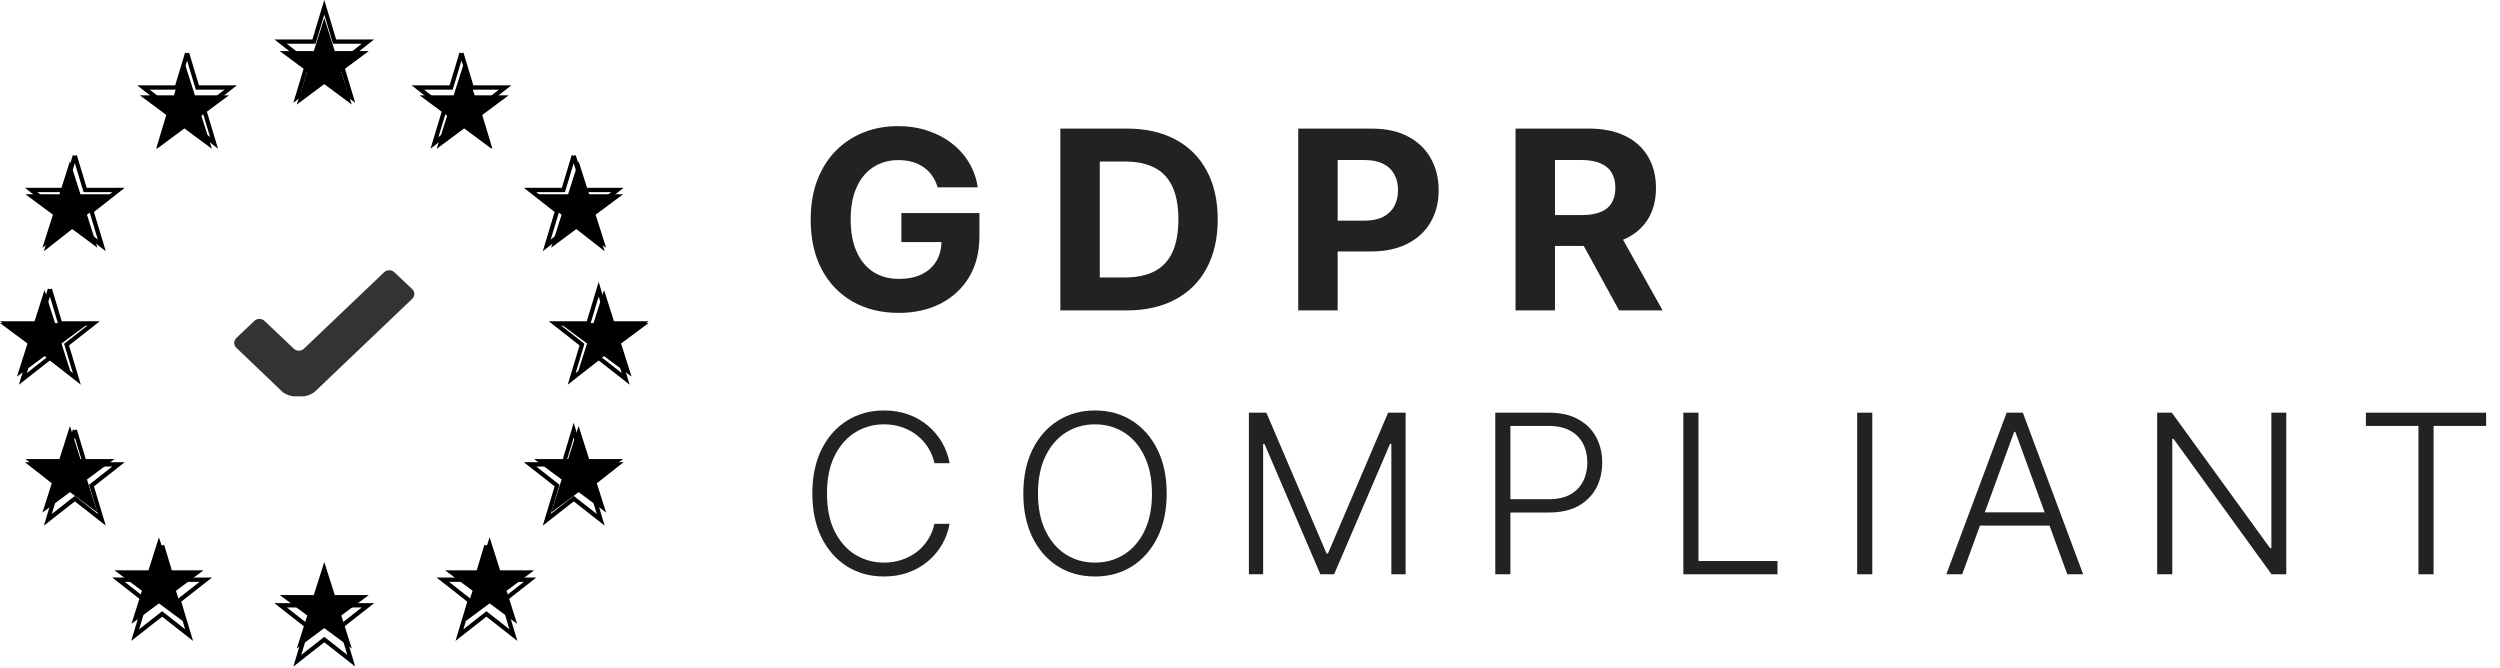 <svg width="146" height="39" viewBox="0 0 146 39" fill="none" xmlns="http://www.w3.org/2000/svg">
<path d="M18.938 1.052L19.552 2.983H21.537L19.931 4.176L20.544 6.107L18.938 4.912L17.332 6.107L17.945 4.176L16.339 2.983H18.325L18.938 1.052ZM18.938 32.822L19.552 34.752H21.537L19.931 35.945L20.544 37.875L18.938 36.682L17.332 37.875L17.945 35.945L16.339 34.752H18.325L18.938 32.822V32.822ZM27.107 3.638L27.721 5.568H29.706L28.099 6.762L28.713 8.692L27.107 7.499L25.5 8.692L26.114 6.762L24.507 5.568H26.493L27.107 3.638V3.638ZM33.791 9.416L34.404 11.346H36.39L34.784 12.539L35.397 14.47L33.791 13.277L32.184 14.47L32.798 12.539L31.192 11.346H33.177L33.791 9.416V9.416ZM33.791 24.879L34.404 26.81H36.39L34.784 28.003L35.397 29.933L33.791 28.74L32.184 29.933L32.798 28.003L31.192 26.81H33.178L33.791 24.879ZM4.084 9.416L4.698 11.346H6.684L5.078 12.539L5.691 14.47L4.084 13.277L2.478 14.47L3.092 12.539L1.485 11.346H3.471L4.084 9.416V9.416ZM35.276 16.936L35.889 18.867H37.875L36.269 20.06L36.883 21.991L35.276 20.798L33.67 21.991L34.284 20.06L32.677 18.867H34.663L35.276 16.936ZM2.6 16.936L3.213 18.867H5.199L3.591 20.06L4.206 21.991L2.599 20.798L0.992 21.991L1.606 20.06L0 18.867H1.986L2.6 16.936V16.936ZM4.085 24.879L4.698 26.81H6.684L5.078 28.003L5.691 29.933L4.085 28.74L2.479 29.933L3.092 28.003L1.485 26.81H3.471L4.085 24.879V24.879ZM28.593 31.378L29.206 33.307H31.192L29.585 34.501L30.199 36.431L28.593 35.238L26.986 36.431L27.599 34.501L25.993 33.307H27.979L28.593 31.378V31.378ZM10.769 3.638L11.382 5.568H13.368L11.761 6.762L12.375 8.692L10.769 7.499L9.162 8.692L9.776 6.762L8.169 5.568H10.155L10.769 3.638V3.638ZM9.283 31.378L9.897 33.308H11.882L10.276 34.501L10.89 36.431L9.283 35.239L7.677 36.431L8.291 34.501L6.684 33.308H8.669L9.283 31.378V31.378Z" fill="black"/>
<path fill-rule="evenodd" clip-rule="evenodd" d="M18.938 0L19.631 2.303H21.851L20.055 3.712L20.745 6.007L18.938 4.588L17.131 6.007L17.821 3.712L16.024 2.303H18.245L18.938 0ZM18.938 0.857L18.427 2.556H16.753L18.107 3.618L17.594 5.325L18.938 4.269L20.282 5.325L19.769 3.619L21.123 2.556H19.449L18.938 0.857ZM26.95 3.108L26.832 3.071L26.257 4.982H24.036L25.833 6.392L25.142 8.686L26.95 7.268L28.757 8.686L28.066 6.392L29.863 4.982H27.642L27.067 3.071L26.95 3.108ZM26.95 3.536L26.438 5.235H24.764L26.119 6.298L25.605 8.005L26.95 6.95L28.294 8.005L27.78 6.298L29.135 5.235H27.461L26.95 3.536ZM10.926 3.537L10.414 5.235H8.74L10.095 6.298L9.582 8.005L10.926 6.95L12.27 8.005L11.756 6.298L13.111 5.235H11.436L10.926 3.537ZM10.808 3.071L10.926 3.108L11.043 3.071L11.618 4.982H13.839L12.042 6.392L12.733 8.686L10.926 7.268L9.119 8.686L9.809 6.392L8.012 4.982H10.233L10.808 3.071ZM4.37 9.096L4.252 9.058L3.678 10.969H1.457L3.253 12.379L2.563 14.673L4.37 13.256L6.177 14.673L5.487 12.379L7.283 10.969H5.063L4.488 9.058L4.37 9.096ZM4.37 9.524L3.859 11.222H2.185L3.539 12.285L3.026 13.992L4.37 12.937L5.714 13.992L5.201 12.285L6.555 11.222H4.881L4.37 9.524ZM33.505 9.524L32.994 11.222H31.32L32.675 12.285L32.161 13.992L33.505 12.937L34.85 13.992L34.336 12.285L35.691 11.222H34.016L33.505 9.524ZM33.505 9.096L33.388 9.058L32.812 10.969H30.592L32.389 12.379L31.698 14.673L33.505 13.256L35.312 14.673L34.622 12.379L36.419 10.969H34.198L33.623 9.058L33.505 9.096ZM34.962 16.46L35.654 18.763H37.875L36.079 20.172L36.769 22.467L34.962 21.05L33.155 22.467L33.846 20.172L32.049 18.763H34.269L34.962 16.46ZM2.914 17.317L2.402 19.016H0.728L2.082 20.078L1.568 21.786L2.913 20.731L4.257 21.785L3.743 20.078L5.099 19.016H3.424L2.914 17.317ZM2.914 16.888L2.796 16.851L2.221 18.763H0L1.796 20.172L1.105 22.466L2.913 21.05L4.72 22.467L4.029 20.172L5.827 18.763H3.606L3.031 16.851L2.914 16.888ZM34.962 17.317L34.451 19.016H32.777L34.132 20.078L33.618 21.786L34.962 20.731L36.306 21.786L35.793 20.078L37.147 19.016H35.473L34.962 17.317ZM33.505 24.69L34.198 26.994H36.419L34.622 28.404L35.312 30.698L33.505 29.28L31.698 30.698L32.389 28.404L30.592 26.994H32.813L33.505 24.69ZM4.371 25.548L3.859 27.247H2.185L3.539 28.31L3.026 30.016L4.371 28.961L5.714 30.016L5.201 28.31L6.555 27.247H4.881L4.371 25.548ZM4.371 25.119L4.253 25.082L3.678 26.994H1.457L3.253 28.404L2.564 30.697L4.371 29.28L6.177 30.698L5.487 28.404L7.283 26.994H5.063L4.488 25.082L4.371 25.119ZM33.505 25.548L32.995 27.247H31.32L32.675 28.31L32.161 30.016L33.505 28.961L34.85 30.016L34.336 28.31L35.691 27.247H34.016L33.505 25.548ZM28.407 32.282L27.896 33.98H26.221L27.576 35.043L27.062 36.75L28.407 35.695L29.751 36.749L29.237 35.043L30.592 33.98H28.918L28.407 32.282ZM28.407 31.853L28.29 31.816L27.714 33.727H25.493L27.29 35.137L26.599 37.431L28.407 36.013L30.214 37.431L29.523 35.137L31.32 33.727H29.099L28.525 31.816L28.407 31.853ZM9.469 32.282L8.958 33.98H7.283L8.638 35.043L8.125 36.75L9.469 35.696L10.813 36.75L10.299 35.043L11.654 33.98H9.979L9.469 32.282ZM9.469 31.853L9.351 31.816L8.776 33.727H6.555L8.352 35.137L7.662 37.431L9.469 36.014L11.276 37.431L10.585 35.137L12.382 33.727H10.161L9.586 31.816L9.469 31.853ZM18.938 33.35L18.82 33.312L18.245 35.224H16.024L17.821 36.634L17.131 38.928L18.938 37.51L20.745 38.927L20.055 36.634L21.851 35.224H19.631L19.055 33.312L18.938 33.35ZM18.938 33.778L18.427 35.477H16.753L18.107 36.54L17.594 38.246L18.938 37.191L20.282 38.246L19.769 36.54L21.123 35.477H19.449L18.938 33.778Z" fill="black"/>
<path d="M24.076 17.451L18.399 22.863C18.236 23.019 17.913 23.146 17.682 23.146H17.191C16.959 23.146 16.636 23.018 16.473 22.863L13.8 20.309C13.721 20.233 13.677 20.131 13.677 20.025C13.677 19.92 13.722 19.818 13.8 19.742L14.852 18.741C14.891 18.704 14.938 18.675 14.989 18.655C15.04 18.635 15.095 18.624 15.15 18.624C15.206 18.624 15.261 18.635 15.312 18.655C15.363 18.675 15.409 18.704 15.448 18.741L17.156 20.362C17.32 20.518 17.588 20.518 17.752 20.362L22.433 15.899C22.472 15.862 22.518 15.832 22.569 15.812C22.62 15.792 22.675 15.782 22.731 15.781C22.786 15.781 22.841 15.791 22.892 15.811C22.944 15.831 22.99 15.861 23.029 15.898L24.075 16.886C24.154 16.962 24.198 17.063 24.198 17.168C24.198 17.274 24.155 17.375 24.076 17.451Z" fill="black" fill-opacity="0.8"/>
<path d="M54.758 10.942C54.684 10.69 54.579 10.467 54.444 10.273C54.31 10.076 54.145 9.91 53.95 9.775C53.758 9.637 53.538 9.532 53.29 9.459C53.046 9.387 52.774 9.35 52.477 9.35C51.92 9.35 51.431 9.485 51.009 9.755C50.59 10.024 50.264 10.417 50.03 10.932C49.796 11.443 49.679 12.069 49.679 12.808C49.679 13.548 49.794 14.177 50.025 14.695C50.255 15.214 50.581 15.61 51.003 15.883C51.425 16.152 51.923 16.287 52.498 16.287C53.019 16.287 53.464 16.197 53.833 16.017C54.205 15.834 54.489 15.577 54.684 15.245C54.882 14.913 54.982 14.521 54.982 14.068L55.45 14.136H52.641V12.445H57.199V13.783C57.199 14.716 56.997 15.518 56.593 16.189C56.189 16.856 55.632 17.371 54.923 17.734C54.214 18.093 53.402 18.273 52.487 18.273C51.466 18.273 50.569 18.053 49.796 17.614C49.023 17.172 48.42 16.545 47.988 15.732C47.559 14.917 47.344 13.949 47.344 12.829C47.344 11.969 47.472 11.201 47.727 10.527C47.986 9.85 48.348 9.276 48.812 8.806C49.277 8.336 49.817 7.978 50.434 7.733C51.051 7.487 51.72 7.365 52.439 7.365C53.056 7.365 53.631 7.453 54.163 7.629C54.694 7.802 55.166 8.047 55.577 8.365C55.992 8.683 56.331 9.062 56.593 9.501C56.855 9.936 57.024 10.417 57.098 10.942H54.758Z" fill="#222222"/>
<path d="M65.786 18.128H61.925V7.51H65.818C66.913 7.51 67.856 7.722 68.647 8.148C69.438 8.569 70.046 9.176 70.471 9.967C70.9 10.759 71.115 11.706 71.115 12.808C71.115 13.914 70.9 14.865 70.471 15.66C70.046 16.455 69.434 17.065 68.636 17.49C67.842 17.915 66.892 18.128 65.786 18.128ZM64.227 16.204H65.69C66.371 16.204 66.943 16.087 67.408 15.852C67.876 15.613 68.227 15.245 68.461 14.747C68.698 14.246 68.817 13.6 68.817 12.808C68.817 12.024 68.698 11.383 68.461 10.885C68.227 10.387 67.878 10.021 67.413 9.786C66.949 9.551 66.376 9.433 65.695 9.433H64.227V16.204Z" fill="#222222"/>
<path d="M75.816 18.128V7.51H80.113C80.94 7.51 81.643 7.664 82.225 7.971C82.806 8.275 83.25 8.699 83.555 9.241C83.863 9.781 84.017 10.403 84.017 11.108C84.017 11.813 83.861 12.435 83.549 12.974C83.237 13.513 82.785 13.933 82.193 14.234C81.604 14.535 80.892 14.685 80.055 14.685H77.316V12.886H79.683C80.126 12.886 80.491 12.812 80.778 12.663C81.069 12.511 81.285 12.302 81.427 12.036C81.573 11.766 81.645 11.457 81.645 11.108C81.645 10.755 81.573 10.448 81.427 10.185C81.285 9.919 81.069 9.713 80.778 9.568C80.487 9.419 80.119 9.345 79.672 9.345H78.119V18.128H75.816Z" fill="#222222"/>
<path d="M88.508 18.128V7.51H92.806C93.628 7.51 94.33 7.653 94.912 7.94C95.497 8.224 95.942 8.626 96.247 9.148C96.555 9.667 96.709 10.277 96.709 10.978C96.709 11.683 96.553 12.29 96.241 12.798C95.929 13.303 95.477 13.69 94.885 13.959C94.297 14.229 93.584 14.364 92.747 14.364H89.87V12.559H92.375C92.815 12.559 93.18 12.501 93.471 12.383C93.761 12.266 93.978 12.089 94.119 11.854C94.265 11.619 94.337 11.327 94.337 10.978C94.337 10.626 94.265 10.329 94.119 10.086C93.978 9.845 93.76 9.661 93.465 9.537C93.174 9.409 92.808 9.345 92.364 9.345H90.811V18.128H88.508ZM94.391 13.296L97.098 18.128H94.555L91.907 13.296H94.391Z" fill="#222222"/>
<path d="M55.458 27.049H54.569C54.503 26.727 54.383 26.429 54.21 26.155C54.04 25.879 53.825 25.638 53.567 25.432C53.308 25.226 53.015 25.066 52.688 24.953C52.36 24.839 52.005 24.782 51.624 24.782C51.012 24.782 50.455 24.937 49.95 25.247C49.449 25.558 49.047 26.014 48.745 26.616C48.445 27.215 48.296 27.95 48.296 28.819C48.296 29.695 48.445 30.432 48.745 31.031C49.047 31.63 49.449 32.085 49.95 32.395C50.455 32.702 51.012 32.856 51.624 32.856C52.005 32.856 52.36 32.799 52.688 32.685C53.015 32.572 53.308 32.414 53.567 32.211C53.825 32.005 54.04 31.764 54.21 31.487C54.383 31.211 54.503 30.911 54.569 30.589H55.458C55.379 31.022 55.231 31.426 55.014 31.801C54.799 32.172 54.525 32.498 54.191 32.778C53.86 33.057 53.479 33.275 53.047 33.432C52.615 33.589 52.141 33.667 51.624 33.667C50.811 33.667 50.089 33.469 49.459 33.073C48.828 32.673 48.334 32.111 47.974 31.386C47.618 30.661 47.44 29.805 47.44 28.819C47.44 27.833 47.618 26.977 47.974 26.252C48.334 25.527 48.828 24.966 49.459 24.57C50.089 24.171 50.811 23.971 51.624 23.971C52.141 23.971 52.615 24.049 53.047 24.206C53.479 24.36 53.86 24.578 54.191 24.86C54.525 25.14 54.799 25.466 55.014 25.837C55.231 26.209 55.379 26.613 55.458 27.049Z" fill="#222222"/>
<path d="M68.135 28.819C68.135 29.802 67.955 30.658 67.596 31.386C67.236 32.111 66.741 32.673 66.111 33.073C65.484 33.469 64.762 33.667 63.946 33.667C63.13 33.667 62.406 33.469 61.776 33.073C61.149 32.673 60.656 32.111 60.296 31.386C59.94 30.658 59.762 29.802 59.762 28.819C59.762 27.836 59.94 26.982 60.296 26.257C60.656 25.529 61.15 24.966 61.781 24.57C62.411 24.171 63.133 23.971 63.946 23.971C64.762 23.971 65.484 24.171 66.111 24.57C66.741 24.966 67.236 25.529 67.596 26.257C67.955 26.982 68.135 27.836 68.135 28.819ZM67.274 28.819C67.274 27.974 67.129 27.251 66.839 26.648C66.549 26.043 66.154 25.581 65.653 25.261C65.151 24.942 64.582 24.782 63.946 24.782C63.312 24.782 62.745 24.942 62.244 25.261C61.743 25.581 61.346 26.042 61.053 26.644C60.763 27.246 60.618 27.971 60.618 28.819C60.618 29.664 60.763 30.387 61.053 30.99C61.343 31.592 61.738 32.054 62.239 32.377C62.74 32.696 63.309 32.856 63.946 32.856C64.582 32.856 65.151 32.696 65.653 32.377C66.157 32.057 66.554 31.596 66.844 30.994C67.134 30.389 67.277 29.664 67.274 28.819Z" fill="#222222"/>
<path d="M72.935 24.1H73.956L77.469 32.321H77.554L81.066 24.1H82.088V33.538H81.255V25.92H81.18L77.913 33.538H77.109L73.843 25.92H73.767V33.538H72.935V24.1Z" fill="#222222"/>
<path d="M87.324 33.538V24.1H90.449C91.136 24.1 91.71 24.229 92.17 24.487C92.633 24.742 92.981 25.089 93.215 25.529C93.451 25.968 93.569 26.463 93.569 27.013C93.569 27.562 93.453 28.059 93.219 28.501C92.986 28.94 92.639 29.289 92.179 29.547C91.719 29.802 91.147 29.93 90.463 29.93H88.005V29.155H90.44C90.947 29.155 91.368 29.063 91.702 28.879C92.036 28.692 92.285 28.436 92.449 28.114C92.616 27.791 92.699 27.424 92.699 27.013C92.699 26.601 92.616 26.234 92.449 25.911C92.285 25.589 92.034 25.335 91.697 25.151C91.363 24.966 90.939 24.874 90.425 24.874H88.208V33.538H87.324Z" fill="#222222"/>
<path d="M98.307 33.538V24.1H99.191V32.764H103.805V33.538H98.307Z" fill="#222222"/>
<path d="M109.342 24.1V33.538H108.458V24.1H109.342Z" fill="#222222"/>
<path d="M114.593 33.538H113.666L117.188 24.1H118.134L121.656 33.538H120.729L117.694 25.22H117.628L114.593 33.538ZM115.26 29.921H120.063V30.695H115.26V29.921Z" fill="#222222"/>
<path d="M133.518 24.1V33.538H132.658L126.938 25.635H126.862V33.538H125.978V24.1H126.834L132.573 32.013H132.648V24.1H133.518Z" fill="#222222"/>
<path d="M138.169 24.874V24.1H145.189V24.874H142.121V33.538H141.237V24.874H138.169Z" fill="#222222"/>
</svg>
